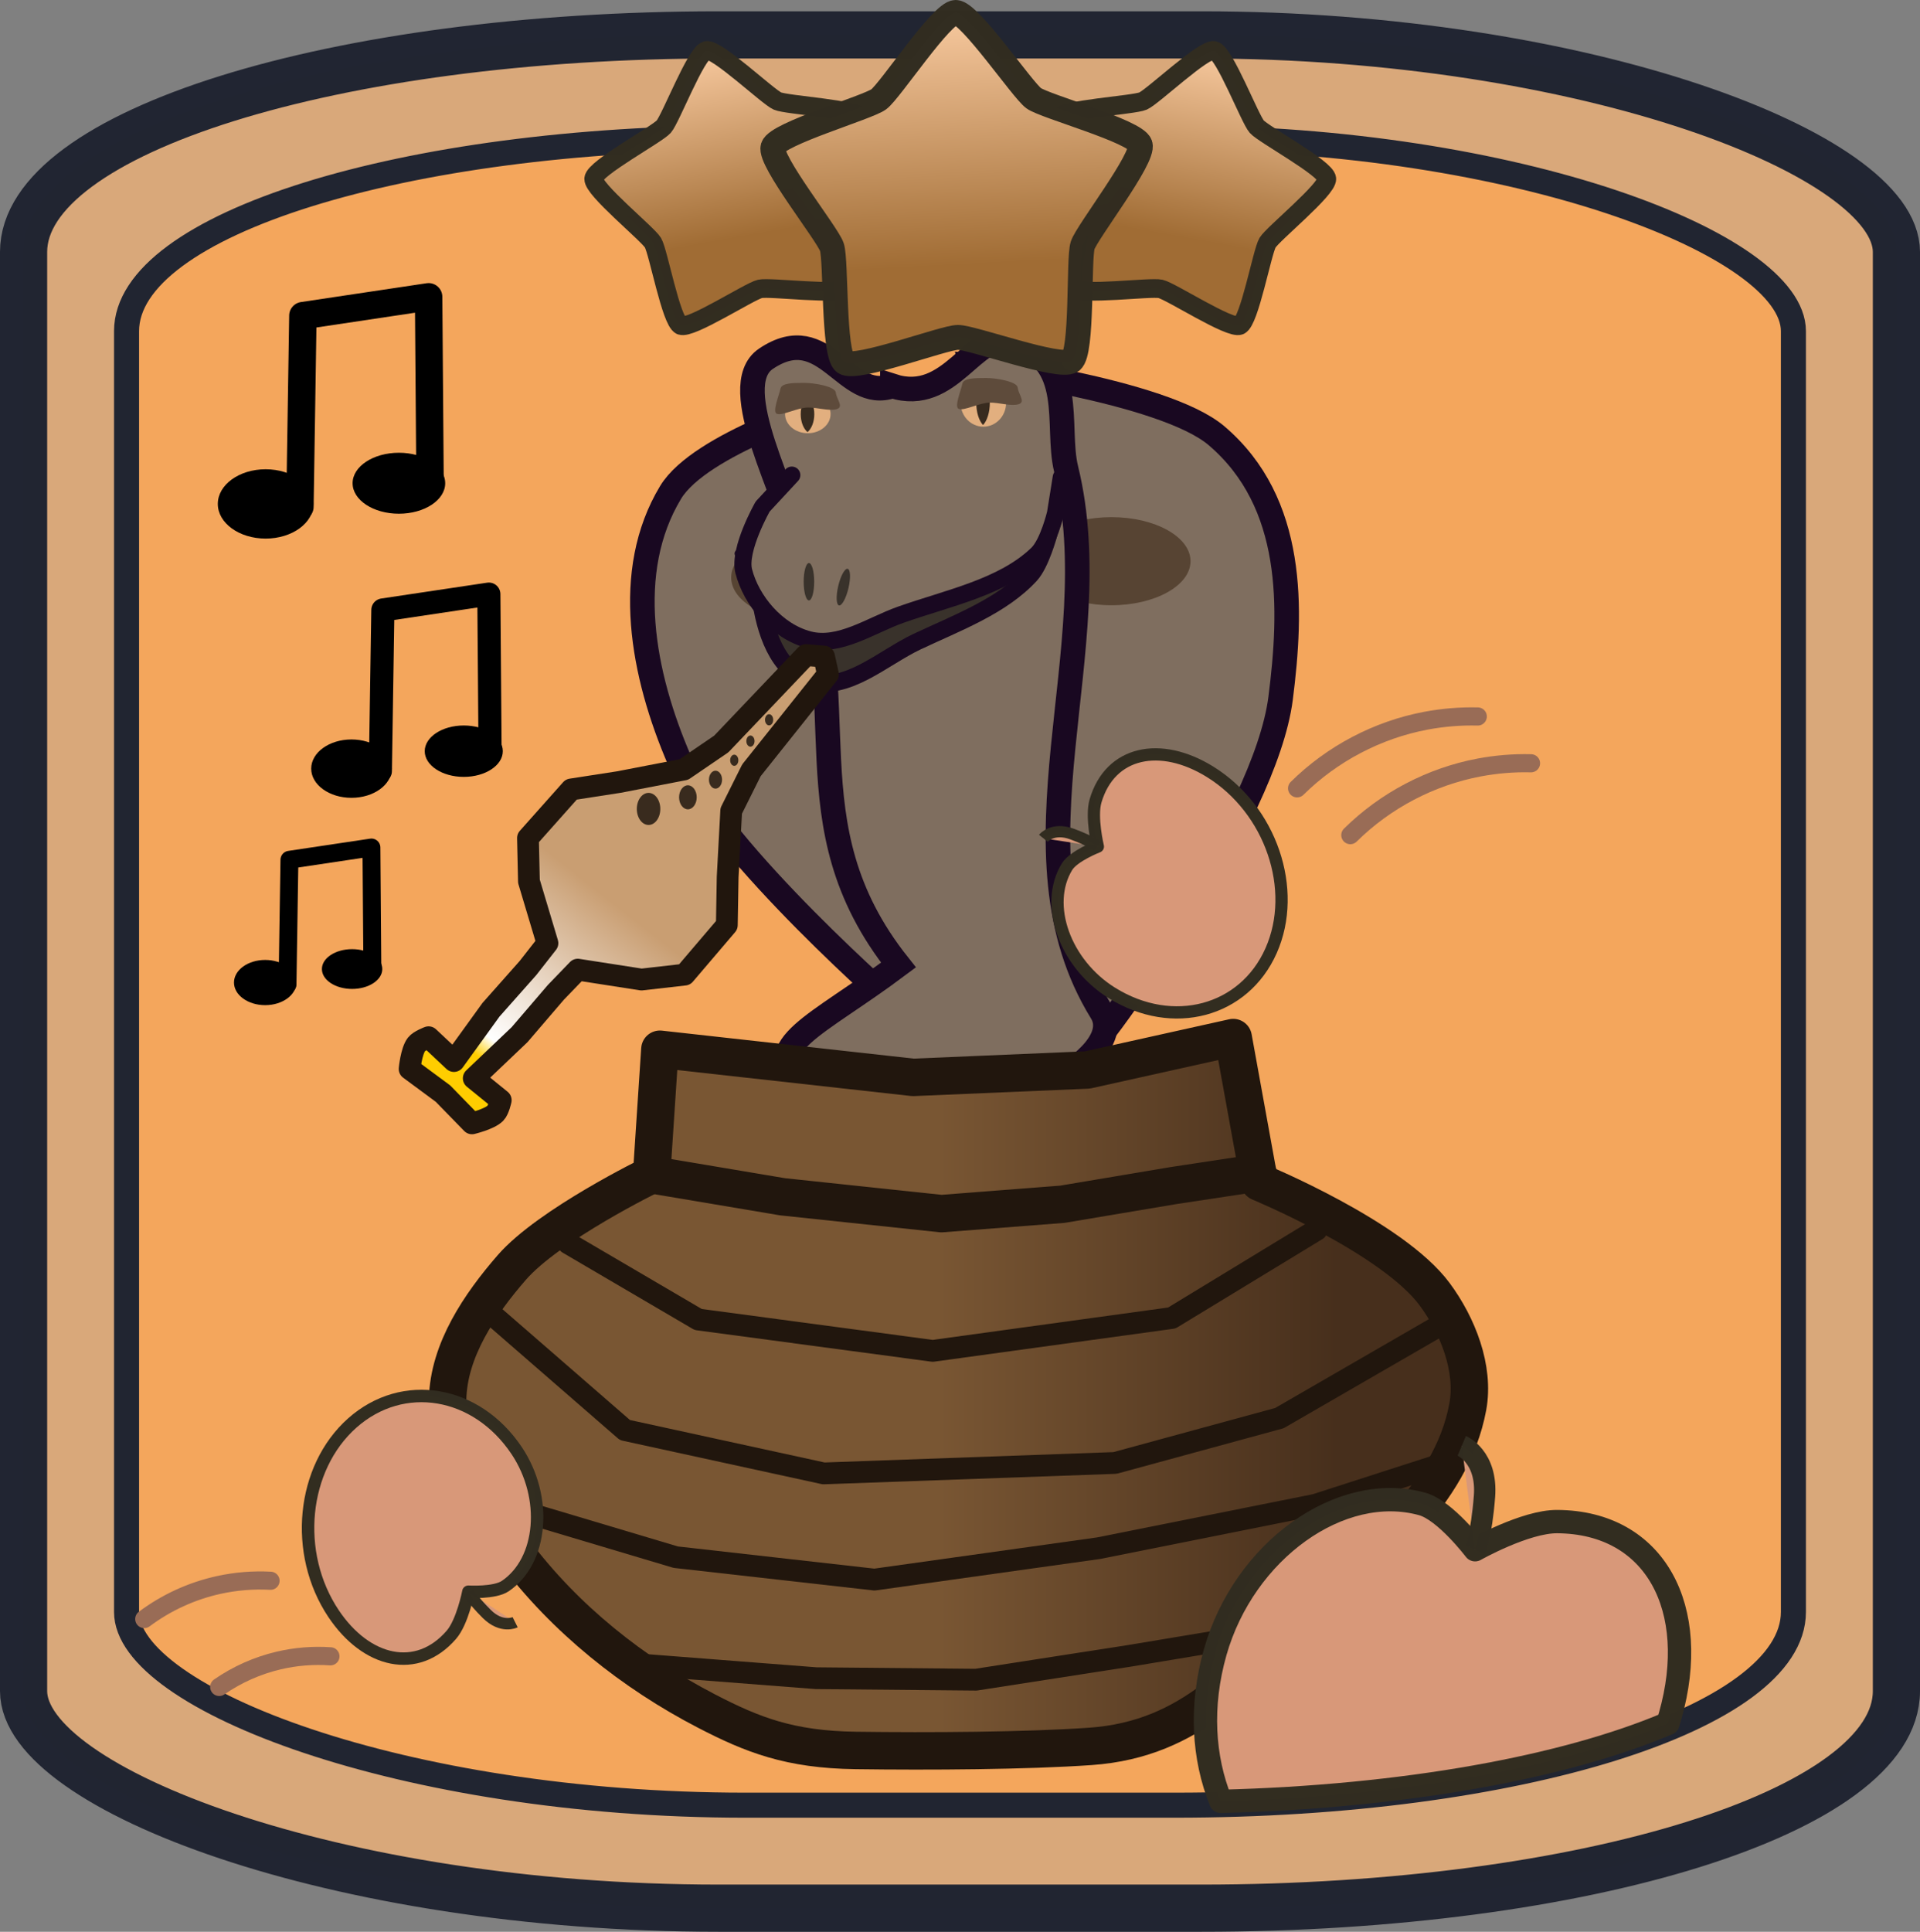 <?xml version="1.0" encoding="UTF-8" standalone="no"?>
<!-- Created with Inkscape (http://www.inkscape.org/) -->

<svg
   width="200"
   height="201.177"
   viewBox="0 0 52.917 53.228"
   version="1.1"
   id="svg1"
   inkscape:version="1.4.2 (f4327f4, 2025-05-13)"
   sodipodi:docname="MagicFlute2.svg"
   xmlns:inkscape="http://www.inkscape.org/namespaces/inkscape"
   xmlns:sodipodi="http://sodipodi.sourceforge.net/DTD/sodipodi-0.dtd"
   xmlns:xlink="http://www.w3.org/1999/xlink"
   xmlns="http://www.w3.org/2000/svg"
   xmlns:svg="http://www.w3.org/2000/svg">
  <rect x="0" y="0" width="52.917" height="53.228" fill="#808080" stroke="none"/>
  <sodipodi:namedview
     id="namedview1"
     pagecolor="#ffffff"
     bordercolor="#000000"
     borderopacity="0.25"
     inkscape:showpageshadow="2"
     inkscape:pageopacity="0.0"
     inkscape:pagecheckerboard="0"
     inkscape:deskcolor="#d1d1d1"
     inkscape:document-units="mm"
     inkscape:zoom="2.271521"
     inkscape:cx="224.9594"
     inkscape:cy="155.6226"
     inkscape:window-width="3840"
     inkscape:window-height="2054"
     inkscape:window-x="-11"
     inkscape:window-y="-11"
     inkscape:window-maximized="1"
     inkscape:current-layer="layer1" />
  <defs
     id="defs1">
    <inkscape:path-effect
       effect="spiro"
       id="path-effect8"
       is_visible="true"
       lpeversion="1" />
    <inkscape:path-effect
       effect="mirror_symmetry"
       start_point="17.255,9.245"
       end_point="17.255,29.301"
       center_point="17.255,19.273"
       id="path-effect5"
       is_visible="true"
       lpeversion="1.2"
       lpesatellites=""
       mode="free"
       discard_orig_path="false"
       fuse_paths="true"
       oposite_fuse="false"
       split_items="false"
       split_open="false"
       link_styles="false" />
    <inkscape:path-effect
       effect="mirror_symmetry"
       start_point="27.03,8.41"
       end_point="27.03,28.183"
       center_point="27.03,18.297"
       id="path-effect3"
       is_visible="true"
       lpeversion="1.2"
       lpesatellites=""
       mode="free"
       discard_orig_path="false"
       fuse_paths="false"
       oposite_fuse="false"
       split_items="false"
       split_open="false"
       link_styles="false" />
    <linearGradient
       id="linearGradient33"
       inkscape:collect="always">
      <stop
         style="stop-color:#ffd1a8;stop-opacity:1;"
         offset="0"
         id="stop33" />
      <stop
         style="stop-color:#a06c34;stop-opacity:1;"
         offset="0.696"
         id="stop34" />
    </linearGradient>
    <inkscape:path-effect
       effect="spiro"
       id="path-effect8-8"
       is_visible="true"
       lpeversion="1" />
    <inkscape:path-effect
       effect="spiro"
       id="path-effect8-0"
       is_visible="true"
       lpeversion="1" />
    <inkscape:path-effect
       effect="spiro"
       id="path-effect8-0-9"
       is_visible="true"
       lpeversion="1" />
    <inkscape:path-effect
       effect="spiro"
       id="path-effect8-8-6"
       is_visible="true"
       lpeversion="1" />
    <inkscape:path-effect
       effect="spiro"
       id="path-effect8-3"
       is_visible="true"
       lpeversion="1" />
    <linearGradient
       inkscape:collect="always"
       xlink:href="#linearGradient33"
       id="linearGradient12"
       gradientUnits="userSpaceOnUse"
       x1="9.158"
       y1="0.654"
       x2="9.524"
       y2="7.639" />
    <linearGradient
       inkscape:collect="always"
       xlink:href="#linearGradient33"
       id="linearGradient13"
       gradientUnits="userSpaceOnUse"
       x1="9.158"
       y1="0.654"
       x2="9.524"
       y2="7.639" />
    <linearGradient
       inkscape:collect="always"
       xlink:href="#linearGradient33"
       id="linearGradient14"
       gradientUnits="userSpaceOnUse"
       x1="9.158"
       y1="0.654"
       x2="9.524"
       y2="7.639" />
    <inkscape:path-effect
       effect="mirror_symmetry"
       start_point="24.28,18.652"
       end_point="24.28,19.983"
       center_point="24.28,19.318"
       id="path-effect6"
       is_visible="true"
       lpeversion="1.2"
       lpesatellites=""
       mode="free"
       discard_orig_path="false"
       fuse_paths="true"
       oposite_fuse="false"
       split_items="false"
       split_open="false"
       link_styles="false" />
    <inkscape:path-effect
       effect="mirror_symmetry"
       start_point="24.28,18.652"
       end_point="24.28,19.983"
       center_point="24.28,19.318"
       id="path-effect6-7"
       is_visible="true"
       lpeversion="1.2"
       lpesatellites=""
       mode="free"
       discard_orig_path="false"
       fuse_paths="true"
       oposite_fuse="false"
       split_items="false"
       split_open="false"
       link_styles="false" />
    <linearGradient
       inkscape:collect="always"
       xlink:href="#linearGradient9"
       id="linearGradient10"
       x1="11.602"
       y1="49.915"
       x2="45.313"
       y2="49.915"
       gradientUnits="userSpaceOnUse"
       gradientTransform="matrix(0.835,0,0,0.885,2.847,-5.753)" />
    <linearGradient
       id="linearGradient9"
       inkscape:collect="always">
      <stop
         style="stop-color:#795633;stop-opacity:1;"
         offset="0.481"
         id="stop9" />
      <stop
         style="stop-color:#472f1c;stop-opacity:1;"
         offset="0.87"
         id="stop10" />
    </linearGradient>
    <linearGradient
       inkscape:collect="always"
       xlink:href="#linearGradient16"
       id="linearGradient17"
       x1="21.143"
       y1="19.81"
       x2="13.675"
       y2="29.368"
       gradientUnits="userSpaceOnUse" />
    <linearGradient
       id="linearGradient16"
       inkscape:collect="always">
      <stop
         style="stop-color:#c99e72;stop-opacity:1;"
         offset="0.532"
         id="stop16" />
      <stop
         style="stop-color:#ffffff;stop-opacity:1;"
         offset="0.946"
         id="stop18" />
      <stop
         style="stop-color:#ffcd00;stop-opacity:1;"
         offset="0.996"
         id="stop19" />
    </linearGradient>
    <inkscape:path-effect
       effect="mirror_symmetry"
       start_point="22.836,18.442"
       end_point="13.233,29.454"
       center_point="18.035,23.948"
       id="path-effect15"
       is_visible="true"
       lpeversion="1.2"
       lpesatellites=""
       mode="free"
       discard_orig_path="false"
       fuse_paths="true"
       oposite_fuse="false"
       split_items="false"
       split_open="false"
       link_styles="false" />
    <inkscape:path-effect
       effect="spiro"
       id="path-effect26"
       is_visible="true"
       lpeversion="1" />
    <inkscape:path-effect
       effect="spiro"
       id="path-effect26-2"
       is_visible="true"
       lpeversion="1" />
    <inkscape:path-effect
       effect="spiro"
       id="path-effect26-5"
       is_visible="true"
       lpeversion="1" />
    <inkscape:path-effect
       effect="spiro"
       id="path-effect26-1"
       is_visible="true"
       lpeversion="1" />
  </defs>
  <g
     inkscape:label="Ebene 1"
     inkscape:groupmode="layer"
     id="layer1"
     transform="translate(-0.2)">
    <rect
       style="fill:#d9a87a;fill-opacity:1;stroke:#212532;stroke-width:1.3;stroke-linejoin:round;stroke-miterlimit:8.2;stroke-dasharray:none;stroke-opacity:0.996"
       id="rect1"
       width="51.617"
       height="51.617"
       x="0.85"
       y="0.961"
       ry="5.982"
       rx="19.158" />
    <rect
       style="fill:#f4a65c;fill-opacity:1;stroke:#212532;stroke-width:0.69;stroke-linejoin:round;stroke-miterlimit:8.2;stroke-dasharray:none;stroke-opacity:0.996"
       id="rect1-8"
       width="45.94"
       height="45.94"
       x="3.688"
       y="3.8"
       ry="5.324"
       rx="17.051" />
    <path
       style="fill:#7f6e5f;fill-opacity:1;stroke:#190821;stroke-width:0.677;stroke-opacity:1"
       d="m 26.933,10.081 c 0,0 5.329,0.675 6.797,1.926 2.172,1.852 2.078,4.781 1.765,7.231 -0.428,3.345 -4.841,9.149 -4.841,9.149 l -0.803,-1.735 z"
       id="path3-7"
       sodipodi:nodetypes="caaccc" />
    <path
       style="fill:#7f6e5f;fill-opacity:1;stroke:#190821;stroke-width:0.677;stroke-opacity:1"
       d="m 23.075,11.13 c 0,0 -3.579,1.09 -4.393,2.438 -1.314,2.176 -0.781,5.012 0.251,7.394 1.097,2.532 6.124,6.895 6.124,6.895 l 1.369,-0.894 z"
       id="path3"
       sodipodi:nodetypes="caaccc" />
    <ellipse
       style="fill:#574433;fill-opacity:1;stroke:#190821;stroke-width:1.53779e-08;stroke-dasharray:none;stroke-opacity:1"
       id="path4"
       cx="22.533"
       cy="15.912"
       rx="2.181"
       ry="1.214" />
    <ellipse
       style="fill:#574433;fill-opacity:1;stroke:#190821;stroke-width:1.53779e-08;stroke-dasharray:none;stroke-opacity:1"
       id="path4-6"
       cx="-30.831"
       cy="15.463"
       rx="2.181"
       ry="1.214"
       transform="scale(-1,1)" />
    <path
       style="fill:#7f6e5f;fill-opacity:1;stroke:#190821;stroke-width:0.677;stroke-opacity:1"
       d="m 24.795,10.634 c -1.313,0.466 -1.834,-1.86 -3.485,-0.749 -1.135,0.765 0.672,3.851 0.836,5.076 1.75,4.375 -0.298,7.707 2.817,11.629 -2.294,1.718 -3.807,2.197 -2.742,3.354 0.681,0.74 4.022,0.319 4.022,0.319 0,0 2.214,-0.054 2.981,-0.453 0.857,-0.447 1.755,-1.239 1.333,-1.925 C 27.818,23.439 30.802,17.898 29.583,12.923 29.29,11.728 29.898,9.89 28.07,9.389 27.027,9.102 26.413,11.157 24.795,10.634 Z"
       id="path2"
       sodipodi:nodetypes="csccacasasc" />
    <path
       id="rect7"
       style="fill:#2f251c;fill-opacity:1;stroke:#190821;stroke-width:0.243;stroke-opacity:1"
       d="m 20.739,15.237 c 0,0 1.94,0.063 2.917,0.063 0.412,-2.27e-4 0.818,-0.024 1.23,-0.028 0.585,-0.005 1.176,0.03 1.756,0.011 0.708,-0.024 2.044,-0.154 2.044,-0.154 0.385,-0.037 0.022,0.151 0.022,0.26 0,0.063 -1.971,0.123 -2.695,0.255 -0.539,0.099 -0.145,0.092 -0.315,0.113 -0.547,0.067 -1.281,0.045 -1.85,-0.011 -0.275,-0.027 -0.045,-0.032 -0.644,-0.146 -0.637,-0.12 -2.414,-0.126 -2.414,-0.183 0,-0.109 -0.467,-0.18 -0.051,-0.18 z"
       sodipodi:nodetypes="saaasssaasss" />
    <ellipse
       style="fill:#e2af7f;fill-opacity:1;stroke:#1a6366;stroke-width:0;stroke-linecap:round;stroke-linejoin:round;stroke-dasharray:none"
       id="path1"
       cx="22.464"
       cy="11.409"
       rx="0.627"
       ry="0.528" />
    <path
       id="path5"
       style="fill:#382b1f;stroke:#1a6366;stroke-width:0;stroke-linecap:round;stroke-linejoin:round"
       d="m 24.279,18.762 c -0.094,0.112 -0.158,0.331 -0.158,0.586 0,0.255 0.064,0.476 0.158,0.588 0.094,-0.112 0.158,-0.333 0.158,-0.588 0,-0.255 -0.064,-0.474 -0.158,-0.586 z"
       inkscape:path-effect="#path-effect6"
       inkscape:original-d="m 24.717588,19.348423 a 0.29790857,0.66510683 0 0 1 -0.297908,0.665107 0.29790857,0.66510683 0 0 1 -0.297909,-0.665107 0.29790857,0.66510683 0 0 1 0.297909,-0.665107 0.29790857,0.66510683 0 0 1 0.297908,0.665107 z"
       transform="matrix(1.185,0,0,0.841,-6.315,-4.86)" />
    <ellipse
       style="fill:#e2af7f;fill-opacity:1;stroke:#1a6366;stroke-width:0;stroke-linecap:round;stroke-linejoin:round;stroke-dasharray:none"
       id="path1-52"
       cx="27.302"
       cy="11.1"
       rx="0.627"
       ry="0.657" />
    <path
       id="path5-7"
       style="fill:#382b1f;stroke:#1a6366;stroke-width:0;stroke-linecap:round;stroke-linejoin:round"
       d="m 24.279,18.762 c -0.094,0.112 -0.158,0.331 -0.158,0.586 0,0.255 0.064,0.476 0.158,0.588 0.094,-0.112 0.158,-0.333 0.158,-0.588 0,-0.255 -0.064,-0.474 -0.158,-0.586 z"
       inkscape:path-effect="#path-effect6-7"
       inkscape:original-d="m 24.717588,19.348423 a 0.29790857,0.66510683 0 0 1 -0.297908,0.665107 0.29790857,0.66510683 0 0 1 -0.297909,-0.665107 0.29790857,0.66510683 0 0 1 0.297909,-0.665107 0.29790857,0.66510683 0 0 1 0.297908,0.665107 z"
       transform="matrix(1.185,0,0,1.047,-1.477,-9.162)" />
    <path
       style="fill:#39322b;fill-opacity:1;stroke:#190821;stroke-width:0.471;stroke-linecap:round;stroke-linejoin:round;stroke-dasharray:none;stroke-opacity:1"
       d="m 29.264,13.731 -0.158,0.989 c 0,0 -0.216,0.81 -0.503,1.123 -0.788,0.861 -2.026,1.317 -3.131,1.838 -0.938,0.443 -1.944,1.403 -2.945,1.086 -0.92,-0.292 -1.257,-1.432 -1.371,-2.29 -0.081,-0.609 0.522,-1.781 0.522,-1.781 l 0.803,-0.866"
       id="path6-8"
       sodipodi:nodetypes="ccaaaacc" />
    <path
       style="fill:#7f6e5f;fill-opacity:1;stroke:#190821;stroke-width:0.471;stroke-linecap:round;stroke-linejoin:round;stroke-dasharray:none;stroke-opacity:1"
       d="m 29.449,13.151 -0.158,0.989 c 0,0 -0.195,0.826 -0.503,1.123 -0.95,0.918 -2.467,1.215 -3.774,1.679 -0.816,0.29 -1.679,0.905 -2.522,0.685 -0.892,-0.233 -1.589,-1.087 -1.794,-1.889 -0.153,-0.598 0.522,-1.781 0.522,-1.781 l 0.803,-0.866"
       id="path6"
       sodipodi:nodetypes="ccaaaacc" />
    <path
       id="path7"
       style="fill:#5e4b3b;fill-opacity:1;stroke:#190821;stroke-width:1.81093e-08;stroke-linecap:round;stroke-linejoin:round"
       d="m 23.235,10.813 c 0.025,0.205 0.242,0.412 0.004,0.466 -0.208,0.047 -0.51,-0.051 -0.765,-0.051 -0.292,0 -0.723,0.239 -0.867,0.172 -0.126,-0.059 0.067,-0.509 0.102,-0.687 0.031,-0.159 0.33,-0.163 0.66,-0.163 0.269,-2.7e-4 0.846,0.095 0.866,0.263 z"
       sodipodi:nodetypes="sssssss" />
    <path
       id="path7-3"
       style="fill:#5e4b3b;fill-opacity:1;stroke:#190821;stroke-width:1.81093e-08;stroke-linecap:round;stroke-linejoin:round"
       d="m 28.248,10.678 c 0.025,0.205 0.242,0.412 0.004,0.466 -0.208,0.047 -0.51,-0.051 -0.765,-0.051 -0.292,0 -0.723,0.239 -0.867,0.172 -0.126,-0.059 0.067,-0.509 0.102,-0.687 0.031,-0.159 0.33,-0.163 0.66,-0.163 0.269,-2.7e-4 0.846,0.095 0.866,0.263 z"
       sodipodi:nodetypes="sssssss" />
    <ellipse
       style="fill:#39322b;fill-opacity:1;stroke:#190821;stroke-width:7.47369e-09;stroke-linecap:round;stroke-linejoin:round;stroke-dasharray:none;stroke-opacity:1"
       id="path8"
       cx="22.495"
       cy="16.029"
       rx="0.145"
       ry="0.515" />
    <ellipse
       style="fill:#39322b;fill-opacity:1;stroke:#190821;stroke-width:7.47821e-09;stroke-linecap:round;stroke-linejoin:round;stroke-dasharray:none;stroke-opacity:1"
       id="path8-8"
       cx="26.531"
       cy="11.733"
       rx="0.144"
       ry="0.518"
       transform="matrix(0.984,0.179,-0.227,0.974,0,0)" />
    <path
       style="fill:url(#linearGradient10);fill-opacity:1;stroke:#21160d;stroke-width:1.032;stroke-linecap:round;stroke-linejoin:round;stroke-dasharray:none;stroke-opacity:1"
       d="m 18.159,32.369 0.228,-3.458 6.978,0.775 4.804,-0.204 4.019,-0.893 0.723,3.985 c 0,0 3.668,1.519 4.828,3.086 0.632,0.853 1.111,2.042 0.914,3.106 -0.453,2.447 -2.693,4.165 -4.493,5.773 -1.735,1.55 -3.054,3.382 -5.909,3.581 -1.758,0.123 -4.421,0.14 -6.469,0.112 -1.815,-0.025 -2.841,-0.428 -4.109,-1.085 -2.014,-1.043 -3.899,-2.536 -5.293,-4.396 -0.904,-1.207 -1.872,-2.651 -1.843,-4.192 0.026,-1.362 0.896,-2.63 1.766,-3.632 1.026,-1.182 3.853,-2.559 3.853,-2.559 z"
       id="path9"
       sodipodi:nodetypes="ccccccaaassaaaac" />
    <path
       style="fill:#795633;fill-opacity:0;stroke:#21160d;stroke-width:1.032;stroke-linecap:round;stroke-linejoin:round;stroke-dasharray:none;stroke-opacity:1"
       d="m 18.159,32.369 3.61,0.607 4.378,0.464 3.333,-0.258 3.065,-0.515 2.321,-0.351"
       id="path10"
       sodipodi:nodetypes="cccccc" />
    <path
       style="fill:#795633;fill-opacity:0;stroke:#21160d;stroke-width:0.6;stroke-linecap:round;stroke-linejoin:round;stroke-dasharray:none;stroke-opacity:1"
       d="m 15.859,34.257 3.583,2.1 6.465,0.865 6.589,-0.906 3.995,-2.43"
       id="path11" />
    <path
       style="fill:#795633;fill-opacity:0;stroke:#21160d;stroke-width:0.6;stroke-linecap:round;stroke-linejoin:round;stroke-dasharray:none;stroke-opacity:1"
       d="m 13.487,35.983 3.937,3.421 5.477,1.194 8.03,-0.288 4.53,-1.235 4.714,-2.724"
       id="path12" />
    <path
       style="fill:#795633;fill-opacity:0;stroke:#21160d;stroke-width:0.6;stroke-linecap:round;stroke-linejoin:round;stroke-dasharray:none;stroke-opacity:1"
       d="m 13.382,41.282 5.442,1.624 5.477,0.618 6.177,-0.865 5.971,-1.194 3.671,-1.183"
       id="path13" />
    <path
       style="fill:#795633;fill-opacity:0;stroke:#21160d;stroke-width:0.6;stroke-linecap:round;stroke-linejoin:round;stroke-dasharray:none;stroke-opacity:1"
       d="m 17.553,45.842 5.141,0.399 4.406,0.041 4.242,-0.659 4.444,-0.739"
       id="path14" />
    <path
       style="fill:url(#linearGradient17);fill-opacity:1;stroke:#21160d;stroke-width:0.6;stroke-linecap:round;stroke-linejoin:round;stroke-dasharray:none;stroke-opacity:1"
       d="m 22.568,18.137 -2.334,2.451 -1.031,0.703 -1.793,0.346 -1.311,0.203 -1.193,1.34 0.027,1.193 0.51,1.703 -0.537,0.686 -1.02,1.15 -1.02,1.412 -0.699,-0.656 c 0,0 -0.255,0.095 -0.334,0.197 -0.143,0.186 -0.189,0.676 -0.189,0.676 l 0.92,0.68 0.799,0.82 c 0,0 0.48,-0.113 0.645,-0.279 0.091,-0.092 0.148,-0.359 0.148,-0.359 l -0.744,-0.604 1.262,-1.201 1,-1.166 0.605,-0.627 1.756,0.273 1.188,-0.135 1.164,-1.365 0.023,-1.326 0.098,-1.822 0.557,-1.117 2.109,-2.646 -0.107,-0.488 z"
       id="path15"
       sodipodi:nodetypes="ccccccccccccaccccccc"
       inkscape:path-effect="#path-effect15"
       inkscape:original-d="m 22.567881,18.137588 -2.333578,2.449985 -1.031861,0.704098 -1.792743,0.344208 -1.310383,0.203837 -1.193904,1.339503 0.02912,1.193904 0.509594,1.703498 -0.538713,0.684311 -1.019187,1.150226 -1.019187,1.4123 -0.698871,-0.655191 c 0,0 -0.256025,0.09422 -0.335036,0.196858 -0.142869,0.1856 -0.189117,0.67673 -0.189117,0.67673 l 1.659818,1.223026 0.465915,-0.422235 -0.553273,-0.640632 2.649885,-2.300449 7.47109,-9.201564 z"
       transform="translate(-0.155,-0.088)" />
    <ellipse
       style="fill:#392b1e;fill-opacity:1;stroke:#1f140c;stroke-width:2.86234e-08;stroke-linecap:round;stroke-linejoin:round;stroke-dasharray:none;stroke-opacity:1"
       id="path16-28"
       cx="18.075"
       cy="22.289"
       rx="0.324"
       ry="0.442" />
    <ellipse
       style="fill:#392b1e;fill-opacity:1;stroke:#1f140c;stroke-width:2.14617e-08;stroke-linecap:round;stroke-linejoin:round;stroke-dasharray:none;stroke-opacity:1"
       id="path16-19"
       cx="19.159"
       cy="21.969"
       rx="0.243"
       ry="0.331" />
    <ellipse
       style="fill:#392b1e;fill-opacity:1;stroke:#1f140c;stroke-width:1e-08;stroke-linecap:round;stroke-linejoin:round;stroke-dasharray:none;stroke-opacity:1"
       id="path16"
       cx="21.397"
       cy="19.833"
       rx="0.113"
       ry="0.154" />
    <ellipse
       style="fill:#392b1e;fill-opacity:1;stroke:#1f140c;stroke-width:1e-08;stroke-linecap:round;stroke-linejoin:round;stroke-dasharray:none;stroke-opacity:1"
       id="path16-1"
       cx="20.883"
       cy="20.42"
       rx="0.113"
       ry="0.154" />
    <ellipse
       style="fill:#392b1e;fill-opacity:1;stroke:#1f140c;stroke-width:1e-08;stroke-linecap:round;stroke-linejoin:round;stroke-dasharray:none;stroke-opacity:1"
       id="path16-11"
       cx="20.437"
       cy="20.948"
       rx="0.113"
       ry="0.154" />
    <ellipse
       style="fill:#392b1e;fill-opacity:1;stroke:#1f140c;stroke-width:1.60237e-08;stroke-linecap:round;stroke-linejoin:round;stroke-dasharray:none;stroke-opacity:1"
       id="path16-2"
       cx="19.92"
       cy="21.483"
       rx="0.181"
       ry="0.247" />
    <ellipse
       style="fill:#000000;fill-opacity:1;stroke:#000000;stroke-width:2.60877e-09;stroke-linecap:round;stroke-linejoin:round;stroke-dasharray:none;stroke-opacity:1"
       id="path19-0"
       cx="7.508"
       cy="27.073"
       rx="0.859"
       ry="0.623" />
    <ellipse
       style="fill:#000000;fill-opacity:1;stroke:#000000;stroke-width:2.60877e-09;stroke-linecap:round;stroke-linejoin:round;stroke-dasharray:none;stroke-opacity:1"
       id="path20-9"
       cx="9.904"
       cy="26.701"
       rx="0.832"
       ry="0.548" />
    <path
       style="fill:#392b1e;fill-opacity:0;stroke:#000000;stroke-width:0.493;stroke-linecap:round;stroke-linejoin:round;stroke-dasharray:none;stroke-opacity:1"
       d="m 8.124,27.125 0.053,-3.435 2.26,-0.338 0.026,3.391"
       id="path21-0"
       sodipodi:nodetypes="cccc" />
    <ellipse
       style="fill:#000000;fill-opacity:1;stroke:#000000;stroke-width:3.37076e-09;stroke-linecap:round;stroke-linejoin:round;stroke-dasharray:none;stroke-opacity:1"
       id="path19-0-8"
       cx="9.887"
       cy="21.179"
       rx="1.11"
       ry="0.804" />
    <ellipse
       style="fill:#000000;fill-opacity:1;stroke:#000000;stroke-width:3.37076e-09;stroke-linecap:round;stroke-linejoin:round;stroke-dasharray:none;stroke-opacity:1"
       id="path20-9-9"
       cx="12.982"
       cy="20.698"
       rx="1.076"
       ry="0.708" />
    <path
       style="fill:#392b1e;fill-opacity:0;stroke:#000000;stroke-width:0.637;stroke-linecap:round;stroke-linejoin:round;stroke-dasharray:none;stroke-opacity:1"
       d="m 10.683,21.246 0.069,-4.439 2.921,-0.437 0.034,4.381"
       id="path21-0-3"
       sodipodi:nodetypes="cccc" />
    <ellipse
       style="fill:#000000;fill-opacity:1;stroke:#000000;stroke-width:3.99952e-09;stroke-linecap:round;stroke-linejoin:round;stroke-dasharray:none;stroke-opacity:1"
       id="path19-0-8-6"
       cx="7.521"
       cy="13.885"
       rx="1.318"
       ry="0.955" />
    <ellipse
       style="fill:#000000;fill-opacity:1;stroke:#000000;stroke-width:3.99952e-09;stroke-linecap:round;stroke-linejoin:round;stroke-dasharray:none;stroke-opacity:1"
       id="path20-9-9-6"
       cx="11.194"
       cy="13.315"
       rx="1.276"
       ry="0.84" />
    <path
       style="fill:#392b1e;fill-opacity:0;stroke:#000000;stroke-width:0.756;stroke-linecap:round;stroke-linejoin:round;stroke-dasharray:none;stroke-opacity:1"
       d="m 8.466,13.964 0.082,-5.267 3.465,-0.519 0.04,5.198"
       id="path21-0-3-1"
       sodipodi:nodetypes="cccc" />
    <path
       id="path8-5-2"
       style="fill:#d89879;fill-opacity:1;stroke:#322d21;stroke-width:0.338;stroke-linejoin:round;stroke-miterlimit:8.2;stroke-opacity:0.996"
       d="m 33.551,21.266 c 1.675,1.038 2.428,3.244 1.682,4.928 -0.746,1.683 -2.709,2.207 -4.384,1.168 -1.303,-0.808 -1.881,-2.434 -1.242,-3.479 0.182,-0.298 0.851,-0.557 0.851,-0.557 0,0 -0.195,-0.813 -0.064,-1.258 0.403,-1.371 1.791,-1.648 3.157,-0.802 z"
       sodipodi:nodetypes="sssscss" />
    <path
       style="fill:#d89879;fill-opacity:1;stroke:#322d21;stroke-width:0.309;stroke-linejoin:round;stroke-miterlimit:8.2;stroke-opacity:0.996"
       d="m 30.458,23.327 c 0,0 -0.165,-0.143 -0.706,-0.344 -0.541,-0.201 -0.796,0.115 -0.796,0.115"
       id="path9-7-9"
       sodipodi:nodetypes="czc" />
    <path
       d="m 46.169,47.485 c 0.022,-0.071 0.044,-0.142 0.065,-0.214 0.831,-2.935 -0.4,-5.326 -3.115,-5.345 -0.882,-0.006 -2.264,0.775 -2.264,0.775 0,0 -0.822,-1.086 -1.461,-1.262 -2.242,-0.619 -4.909,1.285 -5.703,4.087 -0.418,1.477 -0.332,2.905 0.155,4.109 5.064,-0.129 9.488,-0.944 12.324,-2.148 z"
       style="fill:#d89879;stroke:#322d21;stroke-width:0.643;stroke-linejoin:round;stroke-miterlimit:8.2;stroke-opacity:0.996"
       id="path28" />
    <path
       style="fill:#d89879;fill-opacity:1;stroke:#322d21;stroke-width:0.588;stroke-linejoin:round;stroke-miterlimit:8.2;stroke-opacity:0.996"
       d="m 40.855,42.7 c 0,0 0.175,-0.376 0.259,-1.469 0.084,-1.093 -0.626,-1.393 -0.626,-1.393"
       id="path9-7-4"
       sodipodi:nodetypes="czc" />
    <path
       id="path8-5-6"
       style="fill:#d89879;fill-opacity:1;stroke:#322d21;stroke-width:0.343;stroke-linejoin:round;stroke-miterlimit:8.2;stroke-opacity:0.996"
       d="m 9.392,44.46 c -1.109,-1.66 -0.878,-4.011 0.516,-5.25 1.394,-1.239 3.424,-0.898 4.533,0.762 0.863,1.292 0.713,3.034 -0.314,3.73 -0.293,0.199 -1.018,0.156 -1.018,0.156 0,0 -0.161,0.831 -0.469,1.187 -0.947,1.095 -2.343,0.768 -3.248,-0.585 z"
       sodipodi:nodetypes="sssscss" />
    <path
       style="fill:#d89879;fill-opacity:1;stroke:#322d21;stroke-width:0.314;stroke-linejoin:round;stroke-miterlimit:8.2;stroke-opacity:0.996"
       d="m 13.109,43.858 c 0,0 0.092,0.201 0.507,0.613 0.415,0.412 0.782,0.228 0.782,0.228"
       id="path9-7-1"
       sodipodi:nodetypes="czc" />
    <path
       style="fill:#d89879;fill-opacity:0;stroke:#996c56;stroke-width:0.5;stroke-linecap:round;stroke-linejoin:round;stroke-dasharray:none;stroke-opacity:1"
       d="m 36.716,22.422 c 0.965,-0.955 2.219,-1.613 3.553,-1.864 0.47,-0.088 0.949,-0.128 1.427,-0.116"
       id="path26"
       inkscape:path-effect="#path-effect26"
       inkscape:original-d="m 36.716008,22.422109 c 1.145373,-0.601806 2.378104,-1.232731 3.552595,-1.863656 1.174491,-0.630925 0.931828,-0.07765 1.426861,-0.116478"
       transform="translate(-0.767,-0.7)" />
    <path
       style="fill:#d89879;fill-opacity:0;stroke:#996c56;stroke-width:0.5;stroke-linecap:round;stroke-linejoin:round;stroke-dasharray:none;stroke-opacity:1"
       d="m 36.716,22.422 c 0.965,-0.955 2.219,-1.613 3.553,-1.864 0.47,-0.088 0.949,-0.128 1.427,-0.116"
       id="path26-7"
       inkscape:path-effect="#path-effect26-2"
       inkscape:original-d="m 36.716008,22.422109 c 1.145373,-0.601806 2.378104,-1.232731 3.552595,-1.863656 1.174491,-0.630925 0.931828,-0.07765 1.426861,-0.116478"
       transform="translate(0.7,0.589)" />
    <path
       style="fill:#d89879;fill-opacity:0;stroke:#996c56;stroke-width:0.5;stroke-linecap:round;stroke-linejoin:round;stroke-dasharray:none;stroke-opacity:1"
       d="m 38.216,21.498 c 0.607,-0.454 1.312,-0.777 2.053,-0.939 0.468,-0.103 0.949,-0.142 1.427,-0.116"
       id="path26-2"
       inkscape:path-effect="#path-effect26-5"
       inkscape:original-d="m 38.215669,21.497561 c 1.145373,-0.601806 0.878443,-0.308183 2.052934,-0.939108 1.174491,-0.630925 0.931828,-0.07765 1.426861,-0.116478"
       transform="translate(-34.04,23.113)"
       sodipodi:nodetypes="csc" />
    <path
       style="fill:#d89879;fill-opacity:0;stroke:#996c56;stroke-width:0.5;stroke-linecap:round;stroke-linejoin:round;stroke-dasharray:none;stroke-opacity:1"
       d="m 38.631,21.286 c 0.494,-0.342 1.053,-0.591 1.638,-0.728 0.466,-0.11 0.949,-0.149 1.427,-0.116"
       id="path26-0"
       inkscape:path-effect="#path-effect26-1"
       inkscape:original-d="m 38.630623,21.286444 c 1.145373,-0.601806 0.463489,-0.09707 1.63798,-0.727991 1.174491,-0.630925 0.931828,-0.07765 1.426861,-0.116478"
       transform="translate(-32.389,25.196)"
       sodipodi:nodetypes="csc" />
    <path
       sodipodi:type="star"
       style="fill:url(#linearGradient12);fill-opacity:1;fill-rule:nonzero;stroke:#322d21;stroke-width:0.443;stroke-linejoin:round;stroke-miterlimit:8.2;stroke-opacity:0.996"
       id="path1-5-7"
       inkscape:flatsided="false"
       sodipodi:sides="5"
       sodipodi:cx="9.3473988"
       sodipodi:cy="4.4553022"
       sodipodi:r1="3.4362388"
       sodipodi:r2="2.3474281"
       sodipodi:arg1="0.9357696"
       sodipodi:arg2="1.5640882"
       inkscape:rounded="0.12173243"
       inkscape:randomized="0"
       d="M 11.386,7.222 C 11.183,7.371 9.615,6.801 9.363,6.803 9.112,6.804 7.551,7.395 7.346,7.249 7.142,7.102 7.199,5.434 7.12,5.196 7.04,4.957 5.996,3.655 6.072,3.415 6.148,3.176 7.752,2.715 7.955,2.565 8.157,2.416 9.073,1.021 9.324,1.019 c 0.251,-0.002 1.186,1.381 1.39,1.528 0.204,0.146 1.815,0.586 1.894,0.825 0.079,0.239 -0.947,1.555 -1.024,1.794 -0.076,0.24 0.003,1.907 -0.199,2.056 z"
       inkscape:transform-center-x="-0.33505956"
       inkscape:transform-center-y="-0.73490863"
       transform="matrix(1.134,0.263,-0.263,1.134,23.357,-2.217)" />
    <path
       sodipodi:type="star"
       style="fill:url(#linearGradient13);fill-opacity:1;fill-rule:nonzero;stroke:#322d21;stroke-width:0.443;stroke-linejoin:round;stroke-miterlimit:8.2;stroke-opacity:0.996"
       id="path1-5-7-0"
       inkscape:flatsided="false"
       sodipodi:sides="5"
       sodipodi:cx="9.3473988"
       sodipodi:cy="4.4553022"
       sodipodi:r1="3.4362388"
       sodipodi:r2="2.3474281"
       sodipodi:arg1="0.9357696"
       sodipodi:arg2="1.5640882"
       inkscape:rounded="0.12173243"
       inkscape:randomized="0"
       d="M 11.386,7.222 C 11.183,7.371 9.615,6.801 9.363,6.803 9.112,6.804 7.551,7.395 7.346,7.249 7.142,7.102 7.199,5.434 7.12,5.196 7.04,4.957 5.996,3.655 6.072,3.415 6.148,3.176 7.752,2.715 7.955,2.565 8.157,2.416 9.073,1.021 9.324,1.019 c 0.251,-0.002 1.186,1.381 1.39,1.528 0.204,0.146 1.815,0.586 1.894,0.825 0.079,0.239 -0.947,1.555 -1.024,1.794 -0.076,0.24 0.003,1.907 -0.199,2.056 z"
       inkscape:transform-center-x="0.33505959"
       inkscape:transform-center-y="-0.73490863"
       transform="matrix(-1.134,0.263,0.263,1.134,29.974,-2.217)" />
    <path
       sodipodi:type="star"
       style="fill:url(#linearGradient14);fill-opacity:1;fill-rule:nonzero;stroke:#322d21;stroke-width:0.443;stroke-linejoin:round;stroke-miterlimit:8.2;stroke-opacity:0.996"
       id="path1-5-4"
       inkscape:flatsided="false"
       sodipodi:sides="5"
       sodipodi:cx="9.3473988"
       sodipodi:cy="4.4553022"
       sodipodi:r1="3.4362388"
       sodipodi:r2="2.3474281"
       sodipodi:arg1="0.9357696"
       sodipodi:arg2="1.5640882"
       inkscape:rounded="0.12173243"
       inkscape:randomized="0"
       d="M 11.386,7.222 C 11.183,7.371 9.615,6.801 9.363,6.803 9.112,6.804 7.551,7.395 7.346,7.249 7.142,7.102 7.199,5.434 7.12,5.196 7.04,4.957 5.996,3.655 6.072,3.415 6.148,3.176 7.752,2.715 7.955,2.565 8.157,2.416 9.073,1.021 9.324,1.019 c 0.251,-0.002 1.186,1.381 1.39,1.528 0.204,0.146 1.815,0.586 1.894,0.825 0.079,0.239 -0.947,1.555 -1.024,1.794 -0.076,0.24 0.003,1.907 -0.199,2.056 z"
       inkscape:transform-center-x="0.10400073"
       inkscape:transform-center-y="-1.3089876"
       transform="matrix(1.548,0,0,1.548,12.106,-1.235)" />
  </g>
</svg>
